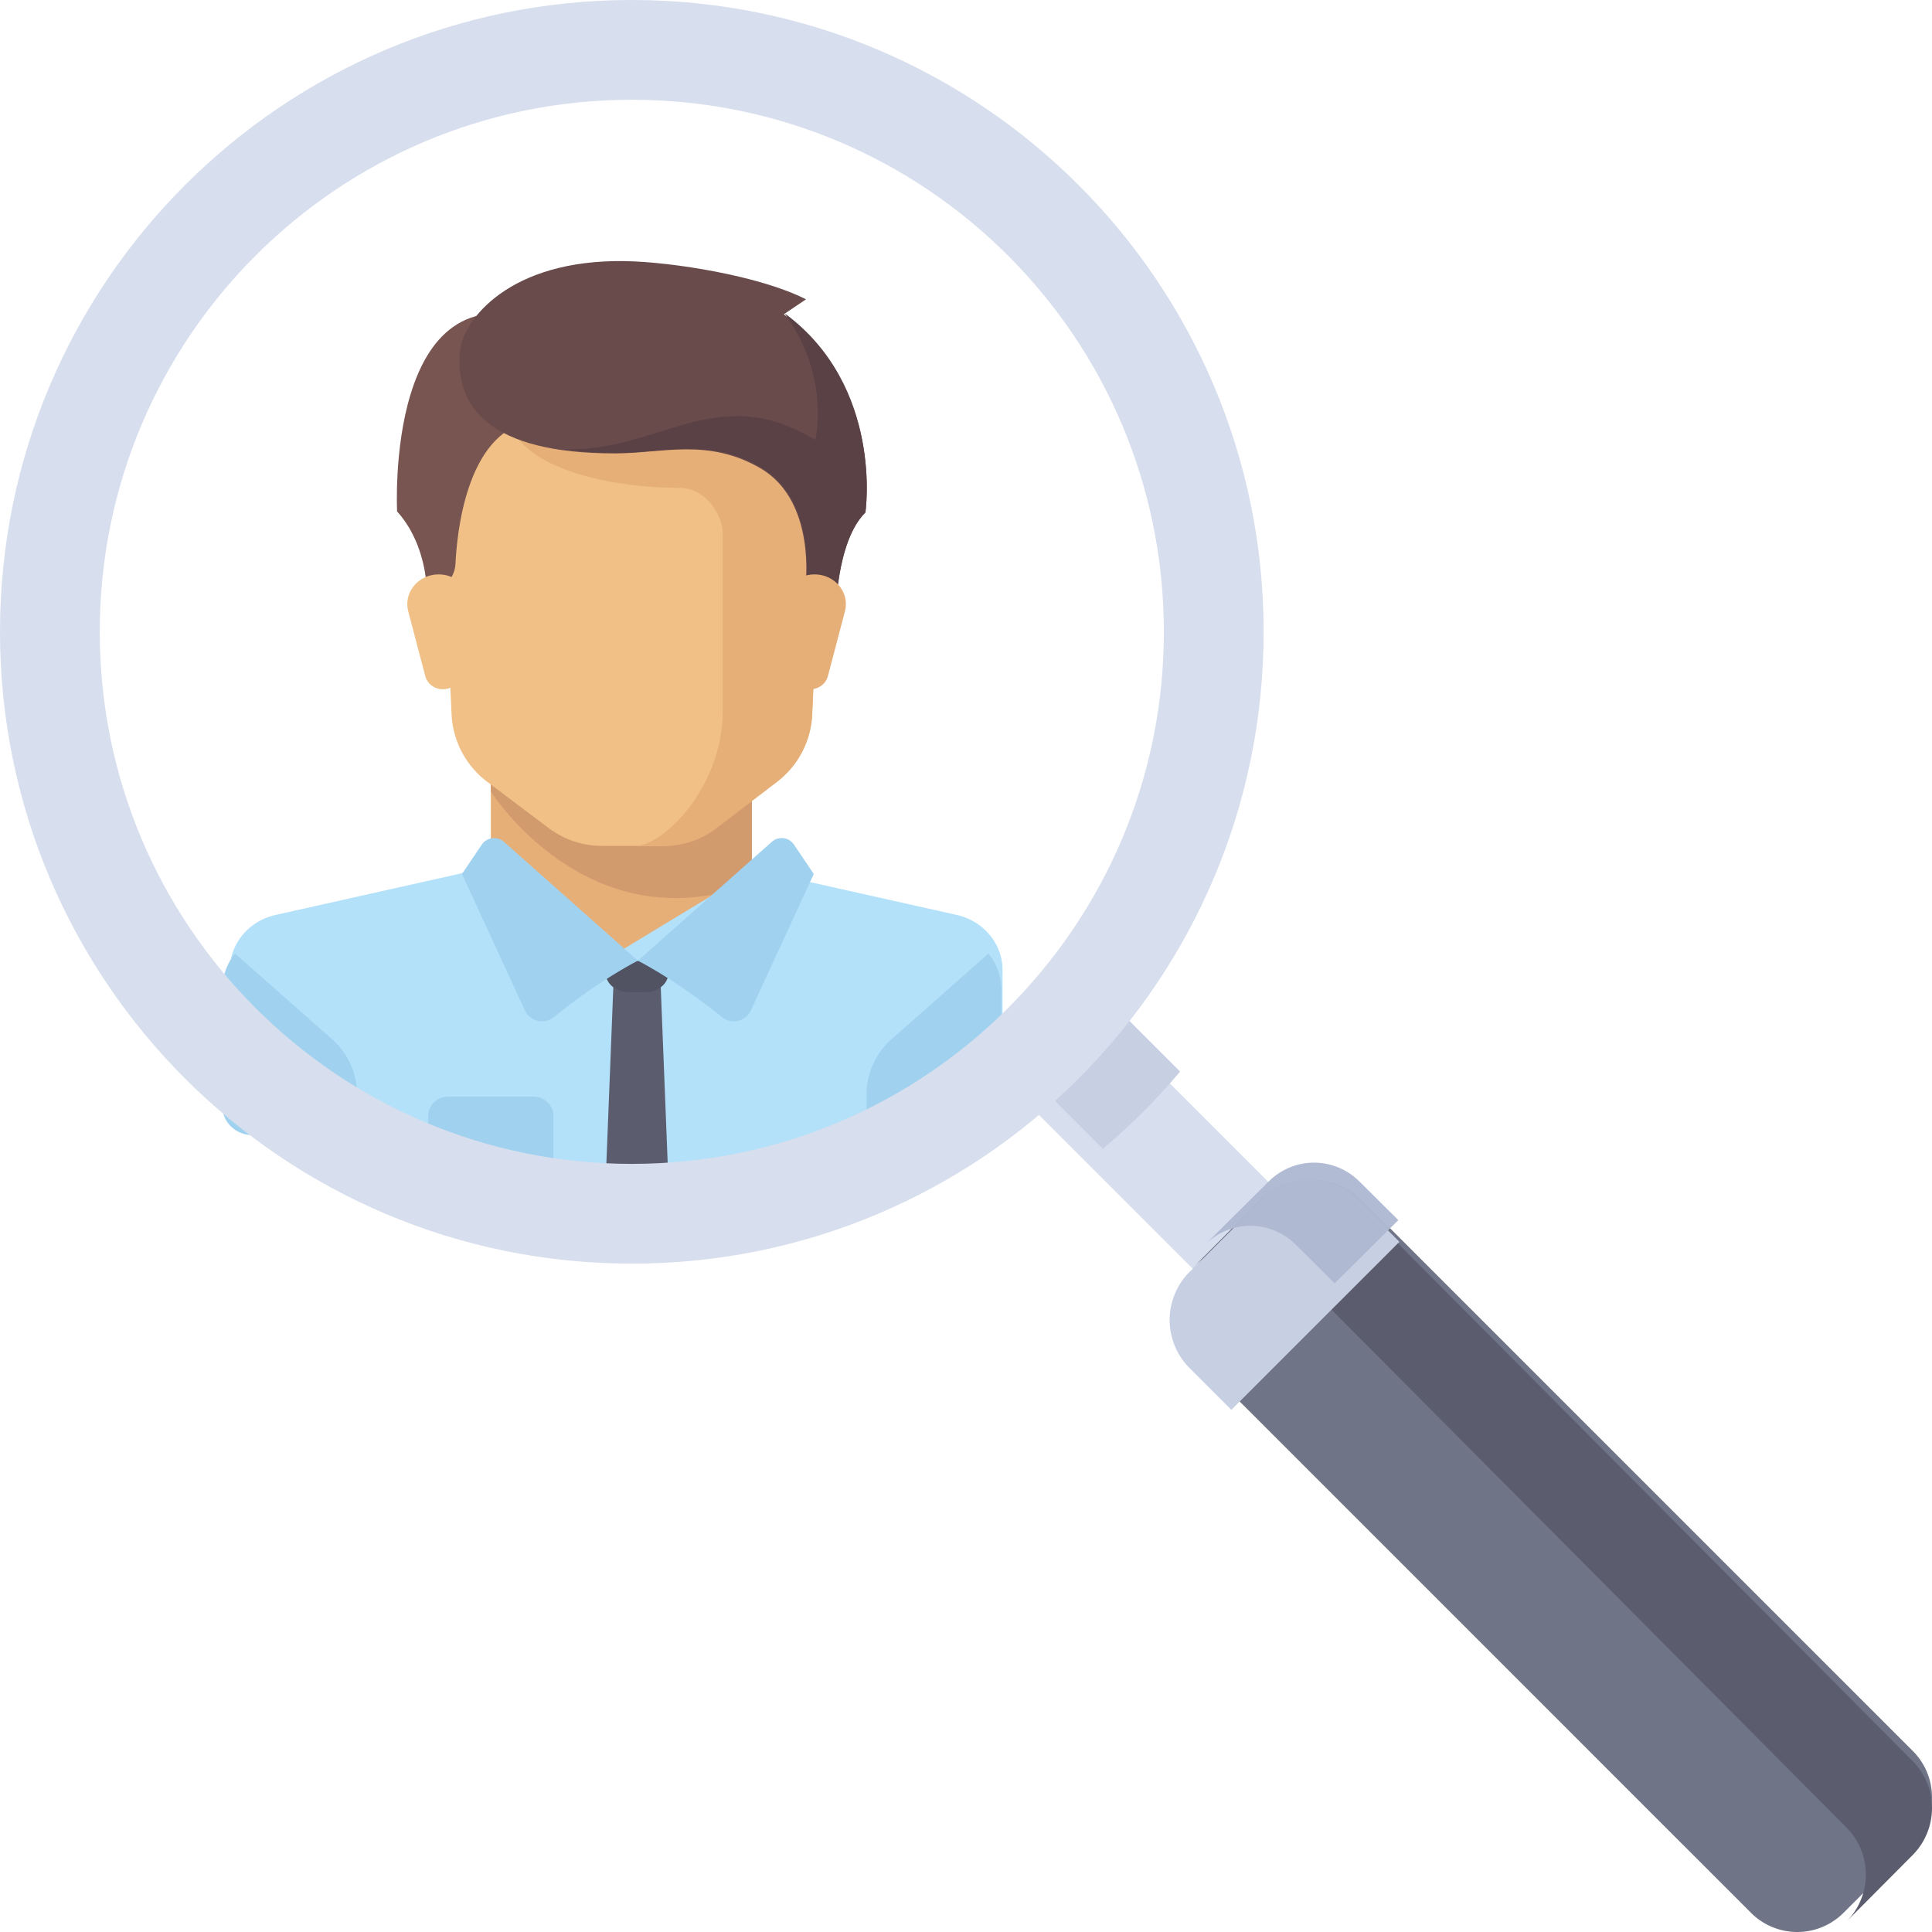 <svg xmlns="http://www.w3.org/2000/svg" width="185" height="185" viewBox="0 0 185 185">
    <g fill="none" fill-rule="nonzero">
        <path fill="#E6AF78" d="M47 83.8V74h25v9.8L59.5 95z"/>
        <path fill="#B4E1FA" d="M26.389 87.612l17.61-3.945c.265-.06.51-.161.739-.283L59 91.304 72.706 83a2.88 2.88 0 0 0 1.296.667l17.61 3.944c2.57.576 4.388 2.76 4.388 5.275v13.32L59 113l-37-6.793v-13.32c0-2.515 1.818-4.7 4.389-5.275z"/>
        <path fill="#D29B6E" d="M72 74v10.615c-15.747 5.87-25-8.822-25-8.822V74h25z"/>
        <path fill="#F0C087" d="M79 41l-1.24 27.388a8.582 8.582 0 0 1-3.407 6.468l-5.884 4.43A8.518 8.518 0 0 1 63.346 81h-5.692a8.517 8.517 0 0 1-5.123-1.714l-5.884-4.43a8.582 8.582 0 0 1-3.407-6.468L42 41h37z"/>
        <path fill="#E6AF78" d="M64.996 46.714C59.395 46.714 50.993 45.285 49 41h30l-1.22 27.388a8.623 8.623 0 0 1-3.352 6.468l-5.79 4.43A8.294 8.294 0 0 1 63.597 81h-2.802c2.8 0 8.402-5.714 8.402-12.857V51c0-1.429-1.4-4.286-4.2-4.286z"/>
        <g fill="#A0D2F0">
            <path d="M31.807 99.521l-9.299-8.219a5.581 5.581 0 0 0-1.236 3.5v11.06c0 1.559 1.285 2.823 2.87 2.823h10.045v-3.912a7.009 7.009 0 0 0-2.38-5.252zM85.357 99.521l9.298-8.219a5.581 5.581 0 0 1 1.237 3.5v11.06c0 1.559-1.285 2.823-2.87 2.823H82.977v-3.912c0-2.003.865-3.913 2.38-5.252z"/>
        </g>
        <path fill="#5B5D6E" d="M58 113h6l-.75-19h-4.5z"/>
        <path fill="#515262" d="M58 92h6v1.179C64 94.185 63.022 95 61.815 95h-1.63C58.978 95 58 94.185 58 93.179V92z"/>
        <g fill="#A0D2F0">
            <path d="M73.911 80.605l-12.83 11.388s3.592 1.789 8.027 5.395c.915.744 2.299.443 2.79-.622l6.028-13.078-1.908-2.822a1.416 1.416 0 0 0-2.107-.26zM48.25 80.605l12.83 11.388s-3.593 1.789-8.028 5.395c-.915.744-2.298.443-2.789-.622l-6.028-13.078 1.907-2.822a1.416 1.416 0 0 1 2.107-.26z"/>
        </g>
        <path fill="#785550" d="M52 30.89l-1.327 9.49c-6.059 1.225-6.932 10.845-7.058 13.593-.023.498-.18.98-.448 1.4L40.856 59s.791-5.998-2.831-10.027c0 0-1.244-23.813 13.975-18.083z"/>
        <path fill="#F0C087" d="M39.09 58.537l1.635 6.21c.194.737.89 1.253 1.689 1.253.877 0 1.618-.62 1.727-1.448l.835-6.353C45.2 56.501 43.806 55 42.003 55h-.005c-1.95 0-3.38 1.74-2.907 3.537z"/>
        <path fill="#694B4B" d="M77.178 28.663l-2.126 1.432c9.612 6.994 7.815 18.99 7.815 18.99C79.993 51.917 79.993 59 79.993 59l-2.874-2.833s1.11-8.183-4.312-11.332c-5.03-2.921-9.432-1.417-13.923-1.417-12.037 0-15.405-4.47-14.821-9.915.302-2.817 4.672-8.686 15.809-8.499 4.495.075 12.935 1.416 17.306 3.659z"/>
        <path fill="#5A4146" d="M78.067 42.124S79.58 36.173 75.133 30c9.514 7.017 7.735 19.052 7.735 19.052C80.023 51.894 80.023 59 80.023 59l-2.844-2.842s1.098-8.21-4.268-11.37c-4.98-2.93-9.336-1.42-13.781-1.42-1.938 0-3.626-.13-5.13-.352 9.175.307 14.583-6.636 24.067-.892z"/>
        <path fill="#E6AF78" d="M80.909 58.537l-1.634 6.21c-.194.737-.89 1.253-1.689 1.253-.877 0-1.618-.62-1.727-1.448l-.835-6.353C74.8 56.501 76.194 55 77.997 55h.005c1.95 0 3.38 1.74 2.907 3.537z"/>
        <path fill="#A0D2F0" d="M42.942 105h8.116c1.072 0 1.942.821 1.942 1.835V111H41v-4.165c0-1.013.87-1.835 1.942-1.835z"/>
        <path fill="#D7DEED" d="M104.782 96.504l-7.778 7.778 21.214 21.214 7.778-7.778z"/>
        <path fill="#C7CFE2" d="M113 102.61a61.009 61.009 0 0 1-7.39 7.39L99 103.39l7.39-7.39 6.61 6.61z"/>
        <path fill="#D7DEED" d="M60.5 0C93.913 0 121 27.087 121 60.5S93.913 121 60.5 121 0 93.913 0 60.5 27.087 0 60.5 0zm0 111.448c28.137 0 50.947-22.81 50.947-50.948 0-28.137-22.81-50.947-50.947-50.947-28.138 0-50.947 22.81-50.947 50.947 0 28.137 22.81 50.948 50.947 50.948z"/>
        <path fill="#707487" d="M176.525 183.166l6.64-6.64a6.261 6.261 0 0 0 .001-8.854l-52.837-52.838a6.261 6.261 0 0 0-8.854 0l-6.64 6.64a6.261 6.261 0 0 0-.001 8.854l52.837 52.838a6.26 6.26 0 0 0 8.854 0z"/>
        <path fill="#5B5D6E" d="M176.81 174.997l-53.46-53.761a6.31 6.31 0 0 0-8.958 0l-.392.393.007-.008 6.72-6.756a6.31 6.31 0 0 1 8.957 0l53.46 53.762a6.395 6.395 0 0 1 0 9.009l-6.33 6.364a6.395 6.395 0 0 0-.004-9.003z"/>
        <path fill="#C7CFE2" d="M117.91 135l-4.006-4.006a6.502 6.502 0 0 1 0-9.195l6.897-6.895a6.502 6.502 0 0 1 9.194 0L134 118.91 117.91 135z"/>
        <path fill="#AFB9D2" d="M127.8 122.887l-3.757-3.73a6.132 6.132 0 0 0-8.625 0l-.377.374.006-.008 6.47-6.42a6.132 6.132 0 0 1 8.625.001l3.757 3.73-6.099 6.053z" opacity=".97"/>
    </g>
</svg>
